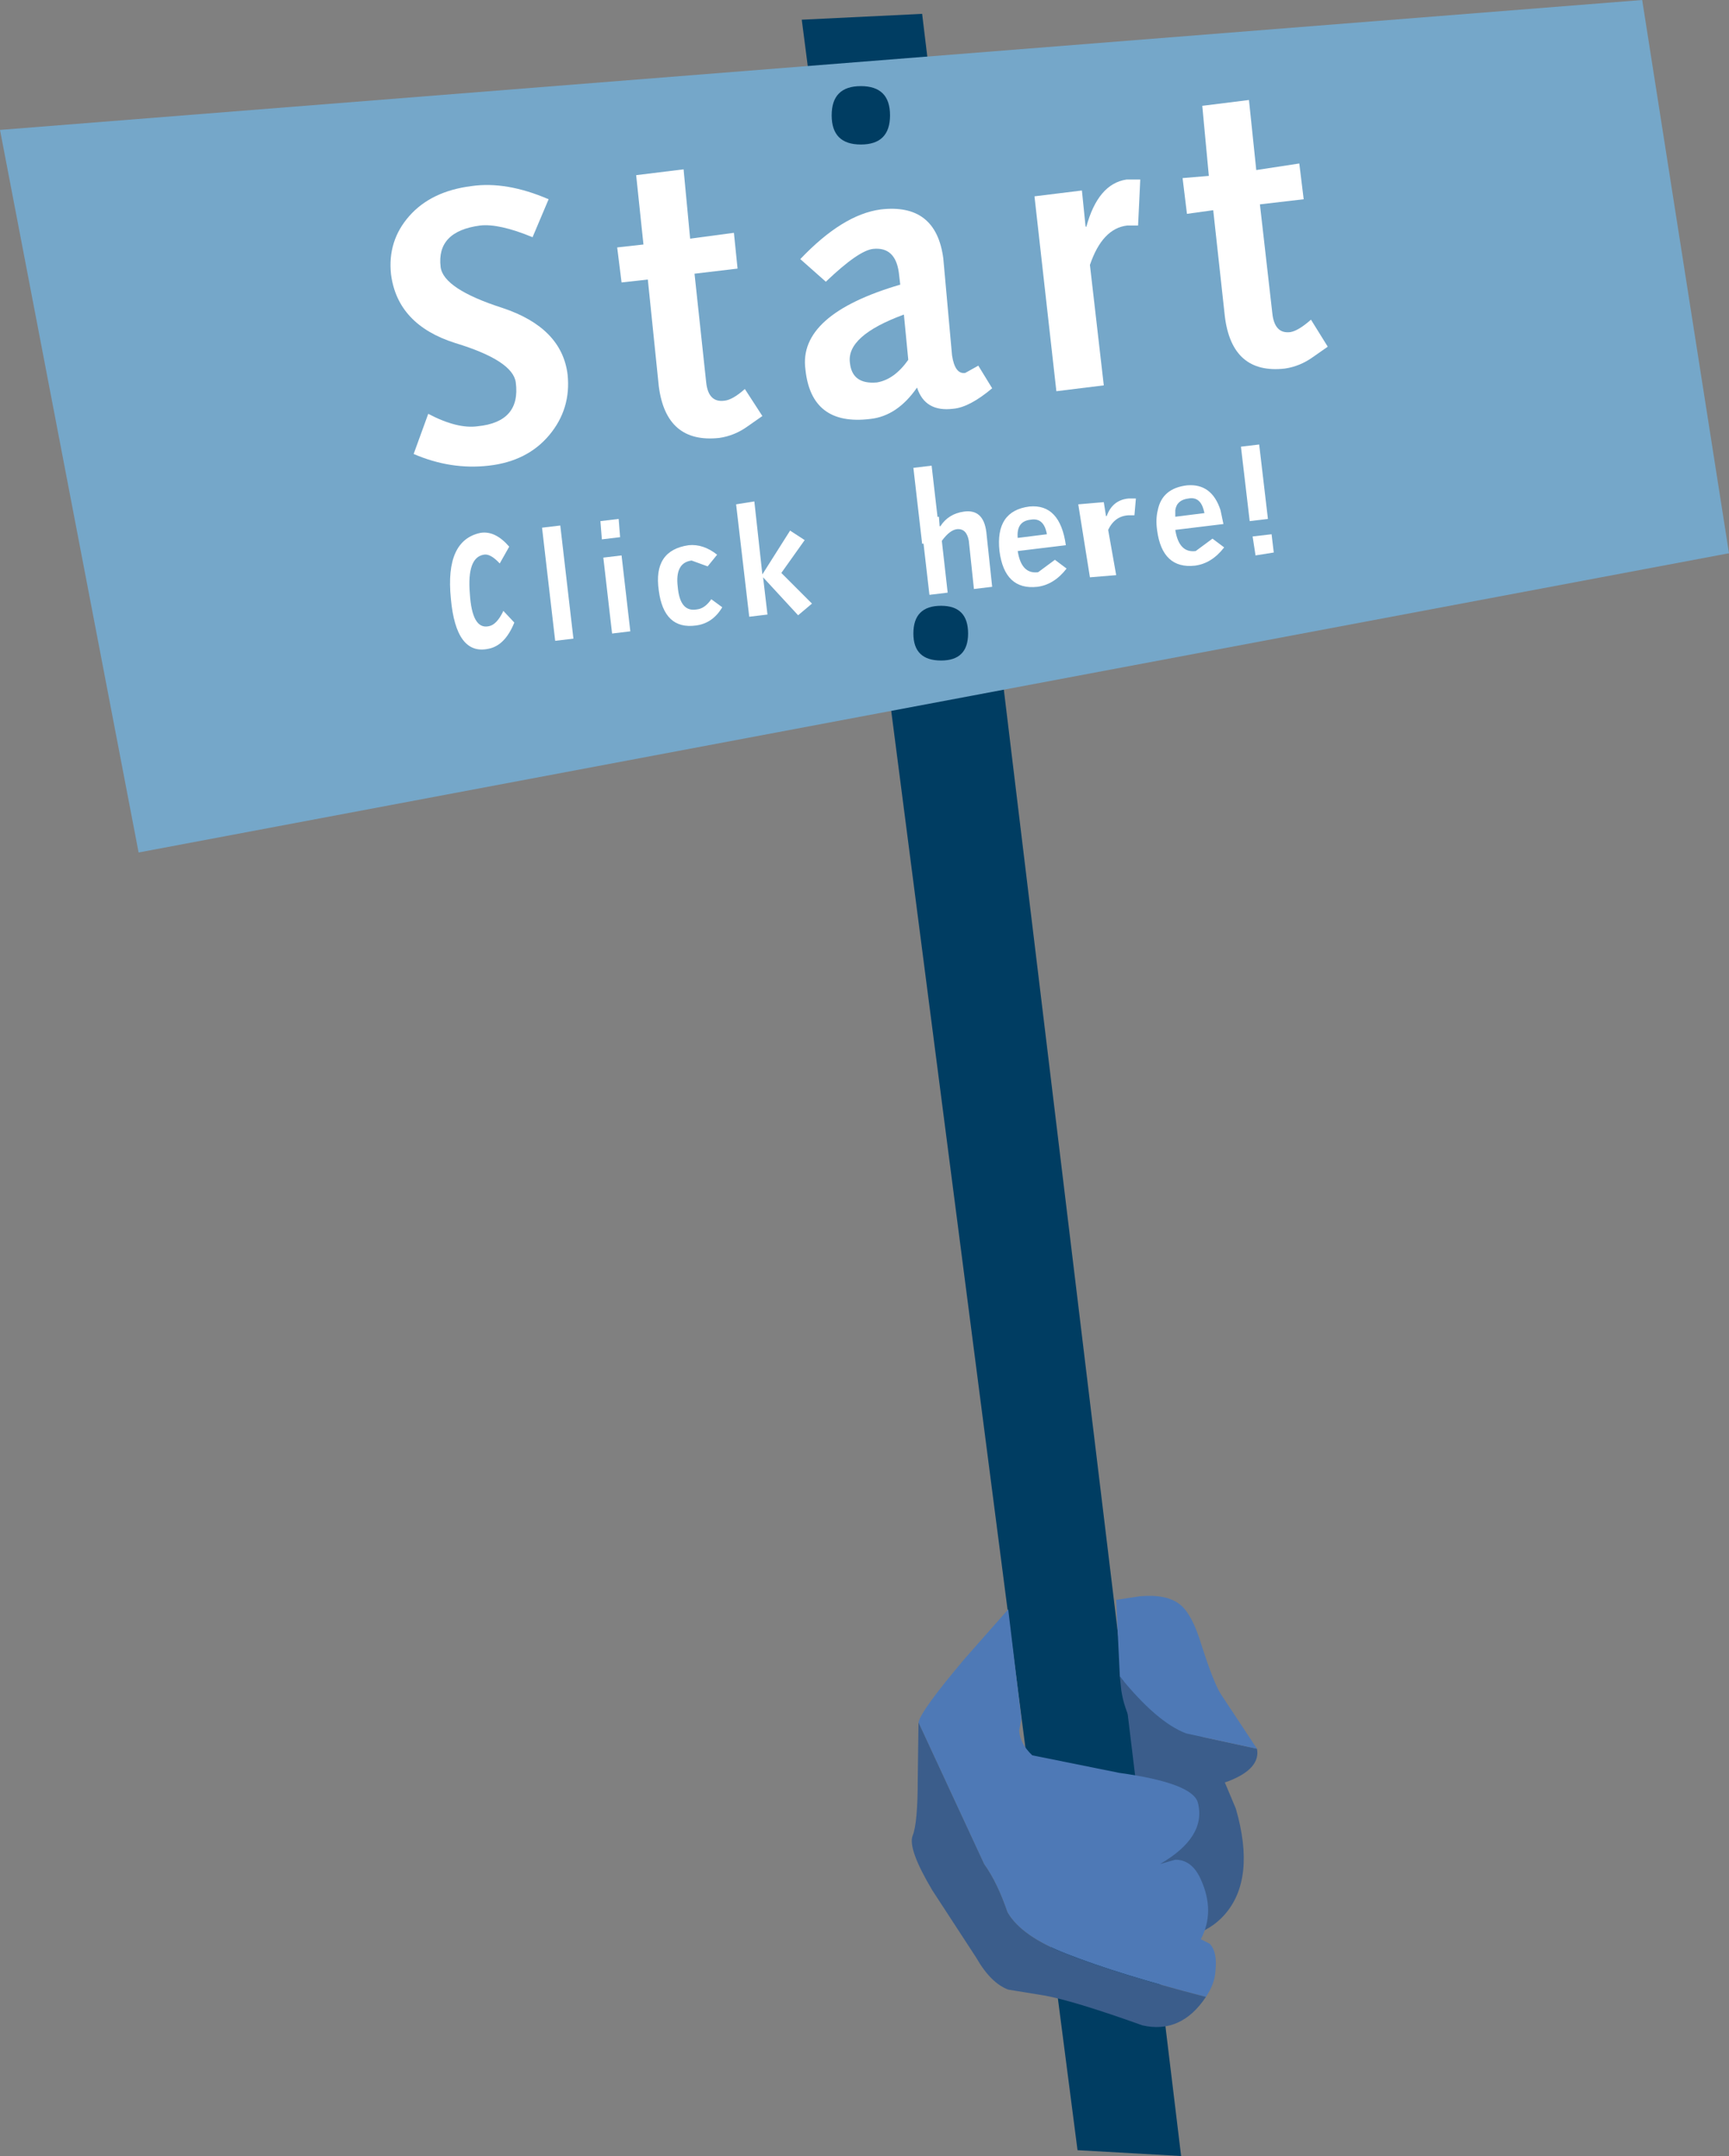<?xml version="1.0" encoding="UTF-8" standalone="no"?>
<svg xmlns:xlink="http://www.w3.org/1999/xlink" height="147.7px" width="118.5px" xmlns="http://www.w3.org/2000/svg">
  <rect width="100%" height="100%" fill="#808080" stroke="none"/>
  <g transform="matrix(1.0, 0.0, 0.0, 1.0, 16.6, 46.05)">
    <path d="M66.25 73.45 L68.1 77.85 Q69.5 82.7 67.3 85.15 63.75 89.1 52.7 83.75 L54.85 72.35 61.95 68.1 66.25 73.45" fill="#3b5d8b" fill-rule="evenodd" stroke="none"/>
    <path d="M46.6 -45.1 L64.35 101.65 57.25 101.25 38.35 -44.7 46.6 -45.1" fill="#003d62" fill-rule="evenodd" stroke="none"/>
    <path d="M60.25 69.75 L60.15 68.8 Q62.7 71.95 64.7 72.7 L69.55 73.75 Q69.8 75.1 67.65 75.95 65.0 77.0 62.6 74.3 60.6 72.1 60.25 69.75" fill="#3b5d8b" fill-rule="evenodd" stroke="none"/>
    <path d="M64.25 63.85 Q65.1 64.5 65.75 66.65 66.6 69.3 67.1 70.05 L69.55 73.75 64.7 72.7 Q62.7 71.95 60.15 68.8 L59.9 63.55 61.55 63.3 Q63.35 63.15 64.25 63.85" fill="#4e79b6" fill-rule="evenodd" stroke="none"/>
    <path d="M52.5 64.2 L53.4 71.7 53.25 72.5 Q53.3 73.4 54.15 74.2 L60.1 75.4 Q65.15 76.1 65.5 77.45 66.1 79.8 62.9 81.65 L63.95 81.35 Q65.1 81.35 65.7 82.7 66.7 84.9 65.7 86.8 L66.3 87.1 Q66.85 87.65 66.7 89.0 66.65 89.85 66.05 90.75 60.05 89.2 56.5 87.8 53.4 86.6 52.45 84.95 51.75 82.9 50.85 81.65 L46.35 71.95 Q46.5 71.15 49.5 67.6 L52.5 64.2" fill="#4e79b6" fill-rule="evenodd" stroke="none"/>
    <path d="M45.95 79.7 Q46.3 78.85 46.3 75.8 L46.35 71.95 50.85 81.65 Q51.75 82.9 52.45 84.95 53.4 86.6 56.5 87.8 60.05 89.2 66.05 90.75 64.35 93.3 61.7 92.7 56.95 91.0 54.95 90.65 L52.5 90.25 Q51.3 89.8 50.3 88.05 L47.3 83.45 Q45.6 80.6 45.95 79.7" fill="#3b5d8b" fill-rule="evenodd" stroke="none"/>
    <path d="M57.6 -6.85 L57.6 -6.8 57.6 -6.5 57.6 -6.85 M61.9 -7.05 L61.9 -7.15 61.9 -7.05 M101.9 -8.15 L-7.1 12.35 -16.6 -37.15 95.95 -46.05 101.9 -8.15" fill="#75a7c9" fill-rule="evenodd" stroke="none"/>
    <path d="M44.4 -38.15 Q44.4 -36.15 42.4 -36.15 40.4 -36.15 40.4 -38.15 40.4 -40.15 42.4 -40.15 44.4 -40.15 44.4 -38.15" fill="#003d62" fill-rule="evenodd" stroke="none"/>
    <path d="M47.9 -0.8 Q46.0 -0.8 46.0 -2.65 46.0 -4.55 47.9 -4.55 49.75 -4.55 49.75 -2.65 49.75 -0.8 47.9 -0.8" fill="#003d62" fill-rule="evenodd" stroke="none"/>
    <path d="M17.85 -24.95 Q21.9 -23.6 22.3 -20.4 22.55 -18.05 21.05 -16.25 19.55 -14.45 16.9 -14.15 14.3 -13.85 11.75 -14.95 L12.75 -17.7 Q14.75 -16.65 16.15 -16.85 19.1 -17.15 18.75 -19.85 18.55 -21.35 14.6 -22.55 10.65 -23.8 10.2 -27.25 9.95 -29.55 11.45 -31.25 12.95 -32.95 15.7 -33.3 18.1 -33.65 21.0 -32.4 L19.9 -29.8 Q17.6 -30.75 16.3 -30.6 13.3 -30.2 13.6 -27.75 13.8 -26.25 17.85 -24.95" fill="#ffffff" fill-rule="evenodd" stroke="none"/>
    <path d="M30.25 -34.45 L30.7 -29.7 33.7 -30.1 33.95 -27.65 31.0 -27.3 31.8 -19.85 Q31.95 -18.45 33.05 -18.6 33.6 -18.65 34.45 -19.4 L35.65 -17.55 34.65 -16.85 Q33.75 -16.2 32.7 -16.05 29.05 -15.65 28.55 -19.6 L27.8 -26.9 26.0 -26.7 25.7 -29.1 27.5 -29.3 27.0 -34.05 30.25 -34.45" fill="#ffffff" fill-rule="evenodd" stroke="none"/>
    <path d="M38.25 -28.3 Q41.15 -31.35 43.75 -31.7 47.55 -32.15 48.05 -28.35 L48.65 -21.7 Q48.85 -20.4 49.55 -20.5 L50.45 -21.0 51.4 -19.45 Q49.85 -18.15 48.75 -18.05 46.8 -17.8 46.25 -19.5 44.9 -17.55 43.05 -17.35 39.0 -16.85 38.6 -20.75 38.1 -24.5 45.1 -26.55 L45.0 -27.4 Q44.75 -29.15 43.25 -29.0 42.25 -28.9 40.0 -26.75 L38.25 -28.3 M41.65 -21.2 Q41.8 -19.7 43.5 -19.85 44.7 -20.05 45.65 -21.4 L45.35 -24.5 Q41.4 -23.05 41.65 -21.2" fill="#ffffff" fill-rule="evenodd" stroke="none"/>
    <path d="M61.4 -30.6 L60.65 -30.6 Q58.95 -30.4 58.1 -27.9 L59.05 -19.65 55.8 -19.25 54.3 -32.6 57.55 -33.0 57.8 -30.55 57.85 -30.5 Q58.65 -33.45 60.6 -33.75 L61.55 -33.75 61.4 -30.6" fill="#ffffff" fill-rule="evenodd" stroke="none"/>
    <path d="M59.9 -6.65 L58.1 -6.5 57.3 -11.5 59.05 -11.65 59.2 -10.7 59.25 -10.7 Q59.65 -11.8 60.75 -11.9 L61.25 -11.9 61.15 -10.75 60.75 -10.75 Q59.8 -10.7 59.35 -9.75 L59.9 -6.65" fill="#ffffff" fill-rule="evenodd" stroke="none"/>
    <path d="M69.0 -39.2 L69.5 -34.4 72.45 -34.85 72.75 -32.4 69.75 -32.05 70.6 -24.6 Q70.75 -23.15 71.85 -23.3 72.4 -23.4 73.25 -24.15 L74.4 -22.3 73.4 -21.6 Q72.5 -20.95 71.45 -20.8 67.85 -20.4 67.35 -24.35 L66.55 -31.65 64.75 -31.4 64.45 -33.85 66.25 -34.0 65.8 -38.8 69.0 -39.2" fill="#ffffff" fill-rule="evenodd" stroke="none"/>
    <path d="M21.8 -10.05 L22.7 -2.3 21.45 -2.15 20.55 -9.9 21.8 -10.05" fill="#ffffff" fill-rule="evenodd" stroke="none"/>
    <path d="M25.9 -9.25 L24.65 -9.1 24.55 -10.35 25.8 -10.5 25.9 -9.25 M26.0 -8.0 L26.6 -2.8 25.35 -2.65 24.75 -7.85 26.0 -8.0 M46.6 -8.8 L46.0 -14.0 47.25 -14.15 47.85 -8.95 46.6 -8.8" fill="#ffffff" fill-rule="evenodd" stroke="none"/>
    <path d="M17.65 -7.45 Q17.0 -8.15 16.55 -8.05 15.4 -7.85 15.6 -5.4 15.75 -2.9 16.9 -3.15 17.45 -3.25 17.9 -4.2 L18.65 -3.4 Q18.0 -1.8 16.85 -1.6 14.65 -1.15 14.3 -5.05 13.9 -9.05 16.35 -9.55 17.35 -9.7 18.3 -8.6 L17.65 -7.45 M31.9 -7.25 L30.8 -7.65 Q29.65 -7.5 29.85 -5.85 30.0 -4.1 31.15 -4.3 31.7 -4.35 32.15 -5.0 L32.9 -4.45 Q32.25 -3.35 31.1 -3.2 28.9 -2.9 28.55 -5.6 28.15 -8.35 30.6 -8.7 31.6 -8.8 32.55 -8.05 L31.9 -7.25" fill="#ffffff" fill-rule="evenodd" stroke="none"/>
    <path d="M38.55 -9.05 L36.95 -6.8 39.05 -4.7 38.1 -3.9 35.7 -6.5 36.0 -3.95 34.75 -3.8 33.85 -11.5 35.1 -11.7 35.65 -6.7 37.55 -9.7 38.55 -9.05" fill="#ffffff" fill-rule="evenodd" stroke="none"/>
    <path d="M56.5 -7.1 Q55.65 -6.0 54.5 -5.85 52.25 -5.6 51.9 -8.3 51.6 -11.05 53.95 -11.35 56.05 -11.55 56.45 -8.7 L53.15 -8.3 Q53.4 -6.7 54.55 -6.85 L55.7 -7.7 56.5 -7.1 M53.15 -9.2 L55.15 -9.45 Q54.95 -10.6 54.05 -10.45 53.05 -10.35 53.15 -9.2 M65.9 -11.1 Q65.65 -12.05 64.85 -11.9 64.05 -11.8 63.95 -11.1 L63.95 -10.65 65.95 -10.9 65.9 -11.1 M67.3 -8.55 Q66.45 -7.45 65.3 -7.3 63.05 -7.05 62.7 -9.75 62.6 -10.5 62.75 -11.1 63.05 -12.6 64.75 -12.8 66.45 -12.95 67.05 -11.1 L67.25 -10.15 63.95 -9.75 Q64.2 -8.15 65.35 -8.3 L66.5 -9.15 67.3 -8.55" fill="#ffffff" fill-rule="evenodd" stroke="none"/>
    <path d="M47.85 -10.0 Q48.4 -10.85 49.45 -11.0 50.8 -11.2 51.0 -9.6 L51.4 -5.85 50.15 -5.7 49.8 -9.0 Q49.65 -9.85 49.0 -9.8 48.5 -9.75 47.95 -9.0 L48.35 -5.45 47.1 -5.3 46.5 -10.5 47.75 -10.65 47.8 -10.0 47.85 -10.0" fill="#ffffff" fill-rule="evenodd" stroke="none"/>
    <path d="M70.7 -8.2 L69.45 -8.0 69.25 -9.3 70.55 -9.45 70.7 -8.2 M70.3 -10.5 L69.05 -10.35 68.45 -15.45 69.7 -15.6 70.3 -10.5" fill="#ffffff" fill-rule="evenodd" stroke="none"/>
  </g>
</svg>
